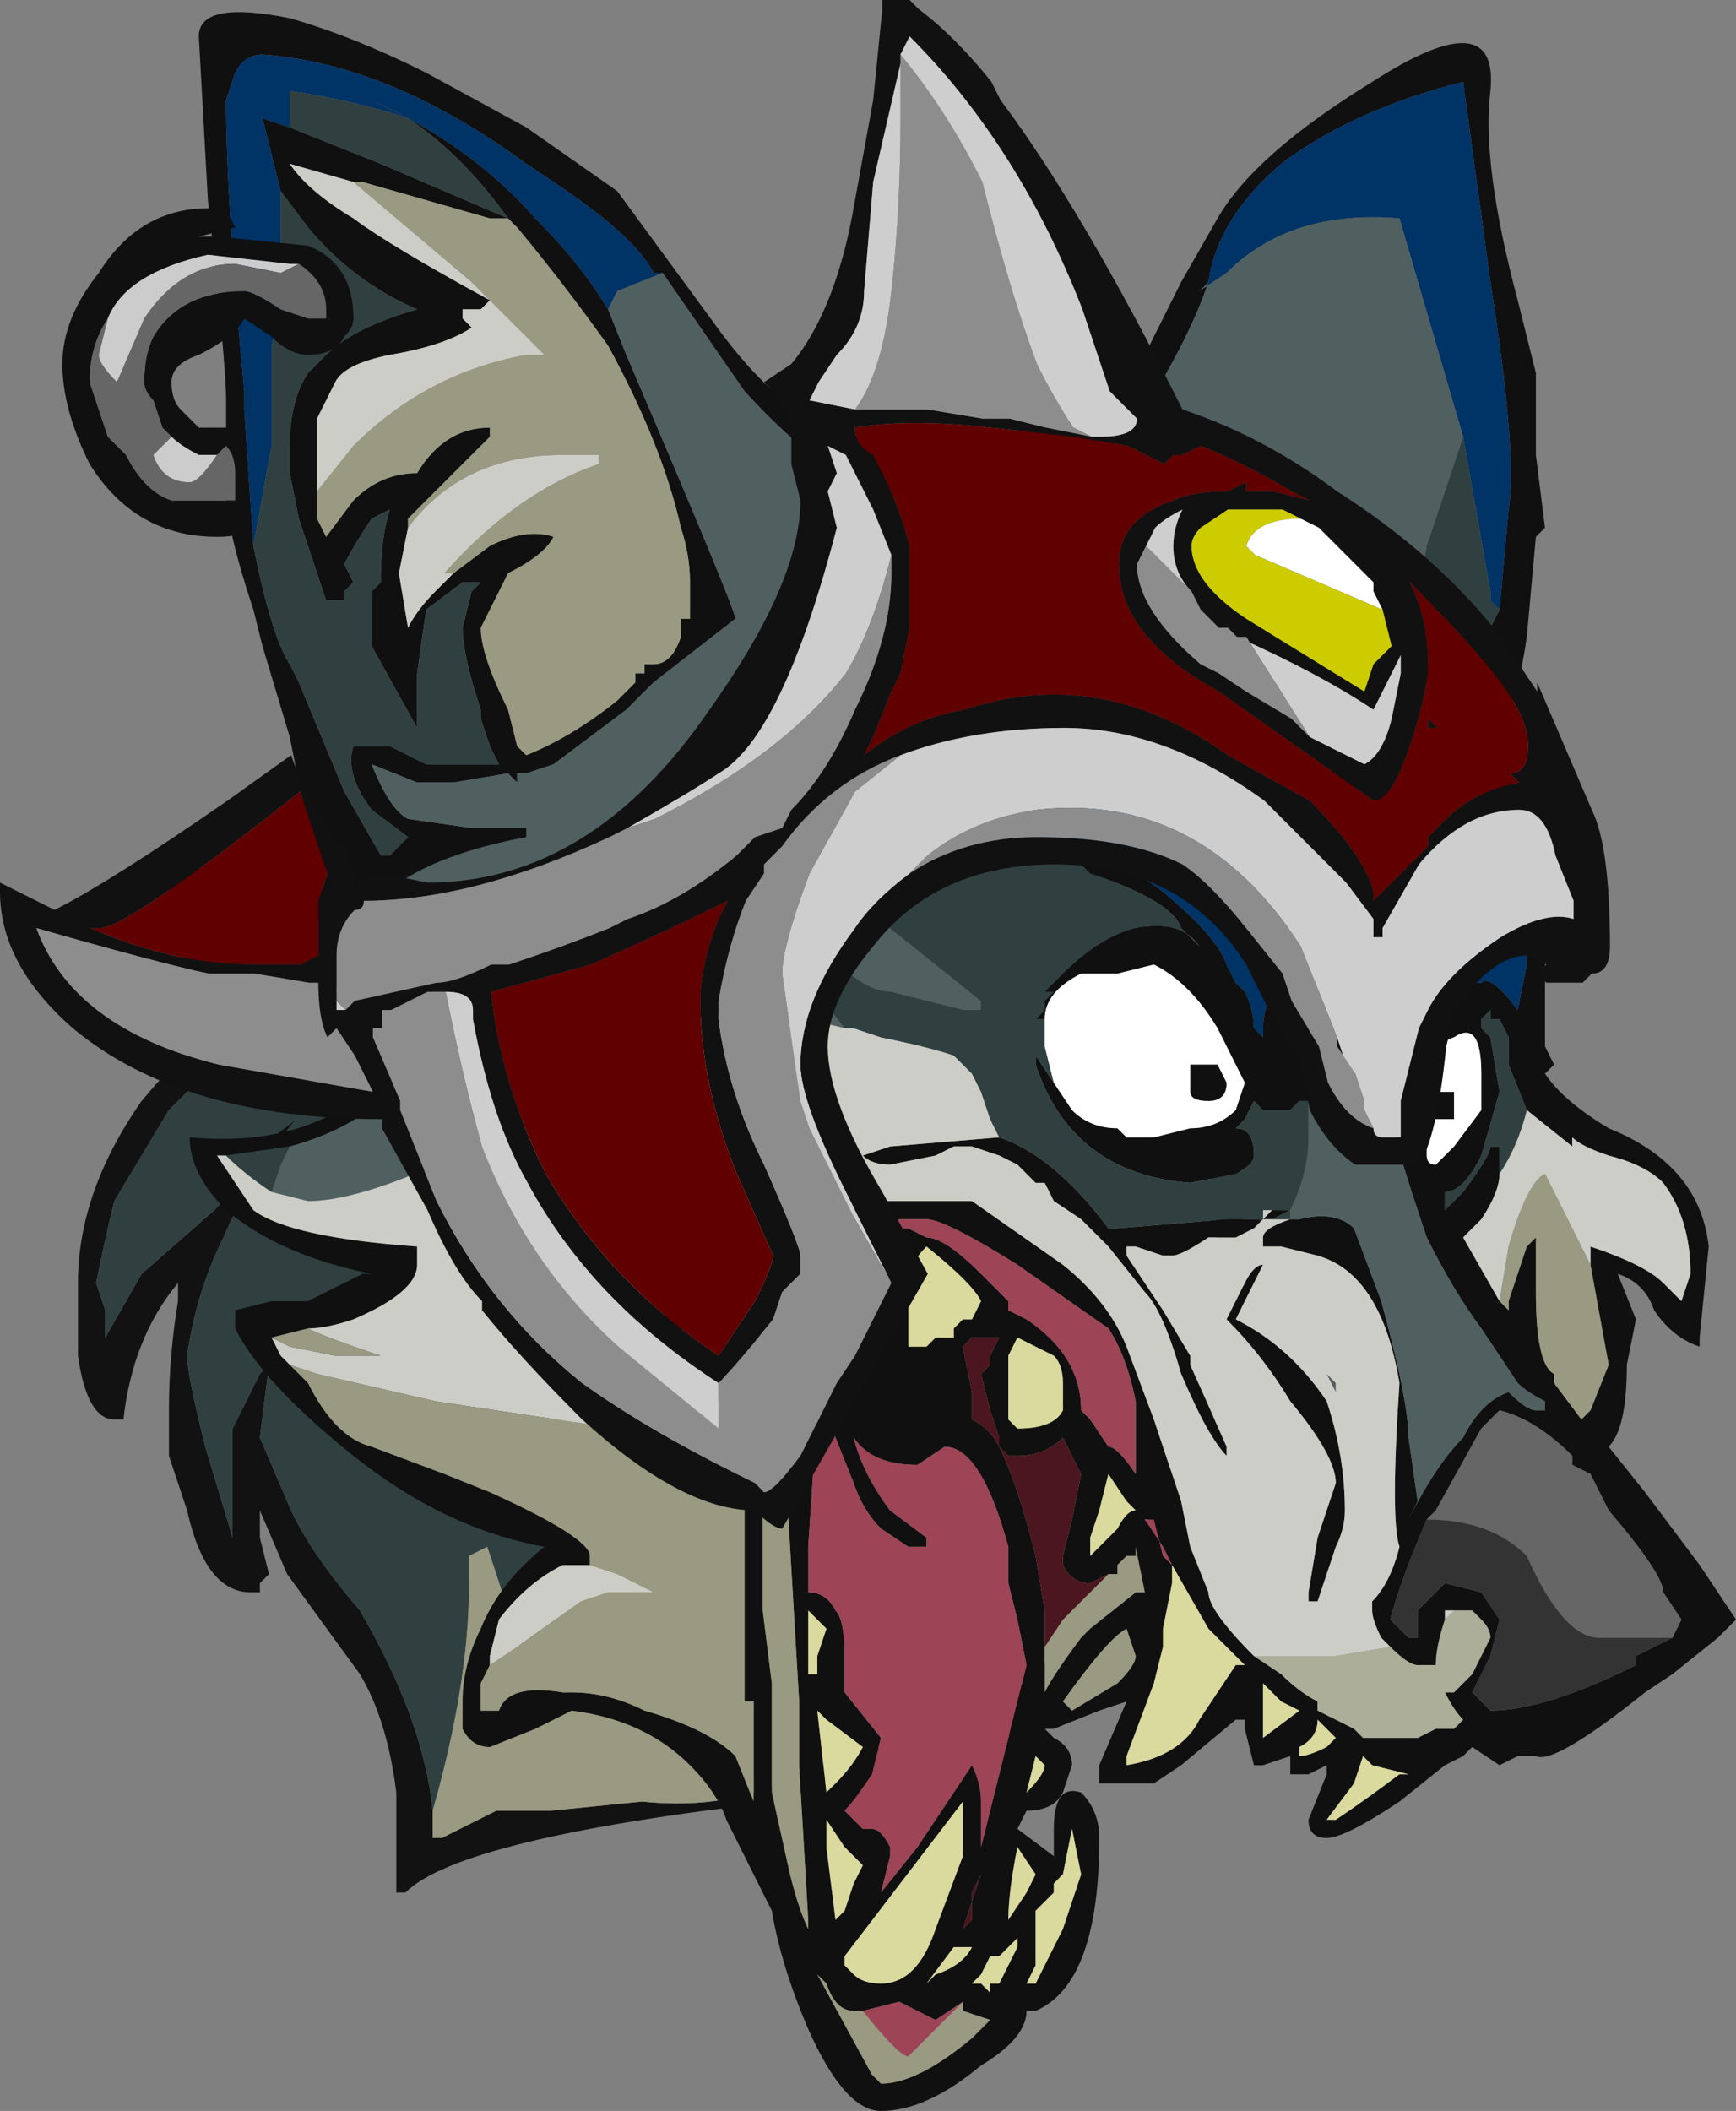 <?xml version="1.0" encoding="UTF-8" standalone="no"?>
<svg xmlns:ffdec="https://www.free-decompiler.com/flash" xmlns:xlink="http://www.w3.org/1999/xlink" ffdec:objectType="frame" height="81.2px" width="66.8px" xmlns="http://www.w3.org/2000/svg">
  <rect width="100%" height="100%" fill="#808080" stroke="none"/>
  <g transform="matrix(1.0, 0.0, 0.0, 1.0, 35.6, 32.7)">
    <use ffdec:characterId="1613" height="43.4" transform="matrix(1.0, 0.0, 0.0, 1.0, -32.6, -3.3)" width="44.8" xlink:href="#sprite0"/>
    <use ffdec:characterId="1648" height="80.5" transform="matrix(1.0, 0.0, 0.0, 1.0, -33.2, -32.0)" width="64.4" xlink:href="#sprite1"/>
    <use ffdec:characterId="1617" height="58.8" transform="matrix(1.0, 0.0, 0.0, 1.0, -35.6, -32.7)" width="61.95" xlink:href="#sprite2"/>
  </g>
  <defs>
    <g id="sprite0" transform="matrix(1.0, 0.0, 0.0, 1.0, 26.6, 47.6)">
      <use ffdec:characterId="1612" height="6.2" transform="matrix(7.0, 0.0, 0.0, 7.0, -26.6, -47.6)" width="6.4" xlink:href="#shape0"/>
    </g>
    <g id="shape0" transform="matrix(1.0, 0.0, 0.0, 1.0, 3.8, 6.8)">
      <path d="M-1.85 -1.05 L-1.85 -0.9 -1.8 -0.9 -1.5 -1.05 -1.2 -1.05 -0.7 -1.1 Q-0.2 -1.05 0.15 -1.25 L0.2 -1.3 Q0.85 -1.35 1.35 -2.0 L1.2 -1.75 1.1 -1.6 0.9 -1.5 0.75 -1.3 Q0.85 -1.35 1.0 -1.4 L1.2 -1.6 Q1.7 -1.95 2.0 -2.5 2.35 -3.1 2.45 -3.85 2.5 -4.4 2.3 -5.2 L2.2 -5.4 2.15 -5.45 1.85 -5.85 1.75 -6.0 Q1.2 -6.6 0.3 -6.6 -0.15 -6.6 -0.5 -6.5 L-0.85 -6.4 -1.15 -6.4 -1.4 -6.25 Q-1.95 -6.0 -2.4 -5.95 L-2.5 -5.95 -2.75 -5.9 -2.85 -5.9 -3.15 -6.05 Q-3.15 -5.75 -2.9 -5.7 L-2.7 -5.6 -2.6 -5.65 -2.55 -5.65 -2.4 -5.7 -2.45 -5.65 -2.35 -5.65 -2.6 -5.45 -2.85 -5.3 -3.05 -5.1 -3.05 -5.15 -3.3 -4.9 -3.6 -4.4 Q-3.65 -4.2 -3.7 -3.95 L-3.65 -3.8 -3.65 -3.65 -3.45 -4.0 -3.05 -4.35 Q-2.85 -4.55 -2.8 -4.7 L-2.6 -4.85 Q-2.85 -4.55 -3.0 -4.2 -3.15 -3.9 -3.2 -3.55 -3.2 -3.45 -3.1 -3.05 L-2.95 -2.55 -2.95 -3.15 -2.8 -3.45 -2.75 -3.5 -2.8 -3.1 -2.65 -2.75 Q-2.55 -2.5 -2.25 -2.15 -1.9 -1.55 -1.85 -1.05 M2.25 -5.65 L2.45 -5.4 Q2.65 -4.5 2.6 -3.85 2.5 -2.95 1.8 -2.05 1.15 -1.1 0.55 -1.1 0.45 -1.1 0.4 -1.1 L0.55 -1.3 0.05 -1.1 Q-1.7 -0.9 -2.0 -0.6 L-2.05 -0.6 -2.05 -1.15 Q-2.1 -1.55 -2.25 -1.8 L-2.65 -2.35 -2.8 -2.7 -2.8 -2.55 -2.75 -2.35 -2.8 -2.3 -2.8 -2.25 -2.85 -2.25 Q-3.1 -2.25 -3.2 -2.7 L-3.3 -3.0 -3.3 -3.25 Q-3.3 -3.55 -3.25 -3.85 L-3.25 -3.95 Q-3.5 -3.65 -3.55 -3.2 L-3.6 -3.2 Q-3.75 -3.2 -3.8 -3.55 L-3.8 -3.95 Q-3.8 -4.45 -3.45 -4.95 -3.2 -5.25 -2.95 -5.45 -3.1 -5.5 -3.2 -5.7 L-3.3 -5.95 -3.3 -6.35 Q-3.15 -6.2 -2.9 -6.15 L-2.6 -6.1 Q-2.3 -6.1 -1.75 -6.3 L-1.35 -6.55 Q-0.55 -6.8 0.65 -6.8 L0.85 -6.75 1.4 -6.55 Q1.85 -6.25 2.25 -5.65" fill="#121212" fill-rule="evenodd" stroke="none"/>
      <path d="M2.15 -5.45 L1.6 -5.45 Q0.45 -5.35 -0.45 -4.5 -1.2 -3.7 -1.2 -3.1 L-1.15 -2.75 Q-1.1 -2.55 -1.1 -2.45 -1.15 -2.05 -1.3 -1.65 L-1.3 -1.65 Q-1.35 -1.9 -1.55 -2.5 L-1.65 -2.45 -1.65 -2.3 Q-1.65 -1.75 -1.85 -1.05 -1.9 -1.55 -2.25 -2.15 -2.55 -2.5 -2.65 -2.75 L-2.8 -3.1 -2.75 -3.5 -2.8 -3.45 -2.95 -3.15 -2.95 -2.55 -3.1 -3.05 Q-3.2 -3.45 -3.2 -3.55 -3.15 -3.9 -3.0 -4.2 -2.85 -4.55 -2.6 -4.85 L-2.8 -4.7 Q-2.85 -4.55 -3.05 -4.35 L-3.45 -4.0 -3.65 -3.65 -3.65 -3.8 -3.7 -3.95 Q-3.65 -4.2 -3.6 -4.4 L-3.3 -4.9 -3.05 -5.15 -3.05 -5.1 -2.85 -5.3 -2.6 -5.45 -2.35 -5.65 -2.45 -5.65 -2.4 -5.7 -2.55 -5.65 -2.6 -5.65 -2.7 -5.6 -2.9 -5.7 Q-3.15 -5.75 -3.15 -6.05 L-2.85 -5.9 -2.75 -5.9 -2.5 -5.95 -2.4 -5.95 Q-1.95 -6.0 -1.4 -6.25 L-1.15 -6.4 -0.85 -6.4 -0.5 -6.5 Q-0.15 -6.6 0.3 -6.6 1.2 -6.6 1.75 -6.0 L1.85 -5.85 2.15 -5.45" fill="#304040" fill-rule="evenodd" stroke="none"/>
      <path d="M2.15 -5.45 L2.2 -5.4 2.3 -5.2 Q2.5 -4.4 2.45 -3.85 2.35 -3.1 2.0 -2.5 1.7 -1.95 1.2 -1.6 L1.0 -1.4 Q0.85 -1.35 0.75 -1.3 L0.9 -1.5 1.1 -1.6 1.2 -1.75 1.35 -2.0 Q0.85 -1.35 0.2 -1.3 L0.15 -1.25 Q-0.2 -1.05 -0.7 -1.1 L-1.2 -1.05 -1.5 -1.05 -1.8 -0.9 -1.85 -0.9 -1.85 -1.05 Q-1.65 -1.75 -1.65 -2.3 L-1.65 -2.45 -1.55 -2.5 Q-1.35 -1.9 -1.3 -1.65 L-1.3 -1.65 Q-1.15 -2.05 -1.1 -2.45 -1.1 -2.55 -1.15 -2.75 L-1.2 -3.1 Q-1.2 -3.7 -0.45 -4.5 0.45 -5.35 1.6 -5.45 L2.15 -5.45" fill="#999a81" fill-rule="evenodd" stroke="none"/>
    </g>
    <g id="sprite1" transform="matrix(1.0, 0.0, 0.0, 1.0, 36.05, 68.95)">
      <use ffdec:characterId="1647" height="11.5" transform="matrix(7.0, 0.0, 0.0, 7.0, -36.05, -68.95)" width="9.2" xlink:href="#shape1"/>
    </g>
    <g id="shape1" transform="matrix(1.0, 0.0, 0.0, 1.0, 5.15, 9.85)">
      <path d="M2.7 -9.45 Q2.65 -9.05 2.85 -8.3 L2.95 -7.9 2.95 -7.45 3.0 -7.05 2.95 -7.0 2.9 -6.45 Q2.85 -6.1 2.75 -5.95 L2.8 -5.65 Q2.9 -5.3 2.9 -5.15 L2.9 -5.05 2.95 -5.0 2.95 -4.9 3.0 -4.7 3.0 -4.2 3.05 -4.1 3.0 -4.05 Q3.1 -3.9 3.35 -3.75 3.85 -3.55 3.9 -3.1 L3.85 -2.6 3.85 -2.55 Q3.7 -2.6 3.6 -2.75 3.55 -2.9 3.4 -2.95 L3.5 -2.7 3.45 -2.45 Q3.45 -2.1 3.35 -2.0 L3.55 -1.75 3.85 -1.35 4.05 -1.05 3.95 -0.95 3.7 -0.75 3.55 -0.65 Q3.05 -0.25 2.95 -0.3 L2.85 -0.3 2.75 -0.25 2.6 -0.35 2.55 -0.3 2.45 -0.25 2.2 -0.05 Q1.9 0.15 1.8 0.15 1.7 0.15 1.7 0.05 L1.8 -0.2 1.8 -0.25 1.7 -0.2 1.6 -0.2 1.6 -0.3 1.45 -0.25 1.4 -0.25 1.35 -0.45 1.35 -0.5 1.3 -0.5 1.0 -0.25 0.85 -0.15 0.55 -0.15 0.55 -0.25 0.7 -0.6 0.55 -0.55 0.3 -0.45 0.25 -0.45 0.3 -0.4 Q0.4 -0.35 0.4 -0.25 L0.35 -0.1 Q0.3 0.0 0.15 0.0 L0.1 0.1 0.3 0.25 0.3 0.1 Q0.3 -0.15 0.45 -0.1 0.55 0.0 0.55 0.15 0.55 0.95 0.2 1.1 L0.15 1.1 Q0.15 1.25 -0.1 1.4 -0.4 1.65 -0.65 1.65 -0.85 1.65 -1.05 1.2 -1.2 0.85 -1.25 0.55 L-1.5 0.05 Q-1.55 -0.1 -1.7 -0.25 -1.95 -0.5 -2.35 -0.55 L-2.55 -0.45 -2.8 -0.35 Q-2.9 -0.35 -2.95 -0.45 L-2.95 -0.6 Q-2.95 -0.8 -2.85 -1.0 -2.75 -1.25 -2.5 -1.45 -3.05 -1.55 -3.55 -1.95 -4.05 -2.35 -4.2 -2.65 L-4.2 -2.75 -4.0 -2.8 -3.8 -2.8 Q-3.7 -2.85 -3.5 -2.95 L-3.45 -2.95 Q-3.95 -3.05 -4.25 -3.3 -4.45 -3.5 -4.45 -3.7 -3.9 -3.65 -3.55 -3.9 -3.35 -4.05 -3.3 -4.2 L-3.35 -4.35 -3.4 -4.45 -3.55 -4.3 -3.65 -4.25 -3.7 -4.25 -3.75 -4.35 -3.7 -4.8 -3.6 -5.05 Q-3.75 -5.15 -3.85 -5.65 L-3.9 -5.9 -4.05 -6.4 -4.1 -6.6 Q-4.25 -7.05 -4.25 -7.25 L-4.25 -7.75 Q-4.25 -7.95 -4.35 -8.85 L-4.4 -9.75 Q-4.4 -9.95 -3.9 -9.85 -3.55 -9.75 -3.15 -9.55 L-2.6 -9.25 -2.1 -8.9 -1.55 -8.15 Q-1.15 -7.6 -0.75 -7.55 L-0.45 -7.55 -0.3 -7.5 Q-0.3 -7.55 -0.2 -7.55 0.1 -7.55 0.45 -7.65 0.6 -7.7 0.8 -8.0 L1.0 -8.4 1.2 -8.75 Q1.4 -9.1 2.05 -9.5 2.75 -9.95 2.7 -9.45 M2.75 -6.6 L2.8 -7.15 Q2.85 -7.45 2.7 -8.4 L2.55 -9.5 Q1.95 -9.35 1.55 -9.05 1.2 -8.75 1.15 -8.4 1.05 -8.1 0.8 -7.7 0.5 -7.35 0.35 -7.25 L0.5 -7.2 0.9 -7.0 Q1.7 -6.5 1.55 -6.0 1.3 -6.45 1.2 -6.6 0.85 -7.1 0.45 -7.15 L0.3 -7.15 0.15 -7.1 Q-0.1 -7.1 -0.3 -7.2 L-0.3 -7.25 -0.55 -7.25 Q-0.9 -7.25 -1.4 -7.8 L-1.85 -8.45 -1.9 -8.45 Q-2.0 -8.65 -2.45 -8.95 L-2.6 -9.05 Q-3.35 -9.6 -4.05 -9.65 -4.15 -9.65 -4.2 -9.55 L-4.25 -9.4 Q-4.25 -8.85 -4.15 -7.8 L-4.15 -7.7 -4.1 -6.95 Q-4.0 -6.45 -3.9 -6.3 L-3.85 -6.2 -3.6 -5.6 -3.4 -5.25 -3.35 -5.25 -3.25 -5.35 -3.45 -5.5 Q-3.6 -5.7 -3.55 -5.85 L-3.35 -5.85 -3.15 -5.75 -2.75 -5.75 -2.8 -5.85 -2.85 -6.0 -2.85 -6.05 Q-2.95 -6.35 -2.95 -6.5 L-2.9 -6.7 -2.85 -6.75 -2.95 -6.75 -3.15 -6.6 -3.2 -6.25 -3.2 -5.95 -3.45 -6.4 -3.45 -6.7 -3.4 -6.75 Q-3.4 -7.0 -3.35 -7.15 L-3.45 -7.1 Q-3.55 -6.95 -3.6 -6.85 L-3.55 -6.75 -3.6 -6.7 -3.6 -6.65 -3.7 -6.65 -3.85 -7.1 -3.9 -7.35 -3.9 -7.5 Q-3.9 -7.75 -3.8 -7.9 L-3.7 -8.0 Q-3.55 -8.15 -3.2 -8.25 -3.55 -8.4 -3.8 -8.7 L-3.95 -8.9 Q-4.0 -9.1 -4.05 -9.3 L-3.9 -9.25 -3.4 -9.05 -2.7 -8.75 Q-2.95 -9.1 -3.25 -9.3 L-3.45 -9.4 Q-2.9 -9.15 -2.55 -8.75 -2.3 -8.5 -2.15 -8.25 L-2.05 -8.0 Q-1.45 -6.6 -1.45 -6.55 L-1.9 -6.2 -2.05 -6.05 -2.45 -5.75 -2.6 -5.7 -2.65 -5.7 -2.65 -5.65 -2.7 -5.7 -3.0 -5.65 -3.2 -5.65 -3.45 -5.75 Q-3.35 -5.5 -3.25 -5.45 L-2.9 -5.4 -2.6 -5.4 -2.6 -5.35 Q-3.4 -5.2 -3.55 -4.8 L-3.55 -4.7 -3.6 -4.7 -3.6 -4.6 -3.65 -4.5 -3.6 -4.45 Q-3.55 -4.55 -3.3 -4.65 L-3.15 -4.75 -3.1 -4.7 -3.1 -4.65 Q-3.1 -4.4 -3.2 -4.2 -3.35 -3.8 -3.9 -3.65 L-4.25 -3.6 -4.3 -3.6 -4.1 -3.3 Q-3.9 -3.15 -3.2 -3.1 L-3.2 -3.0 Q-3.2 -2.85 -3.55 -2.7 -3.7 -2.65 -3.8 -2.65 L-4.0 -2.6 -3.95 -2.5 -3.9 -2.45 -3.8 -2.35 Q-3.65 -2.05 -3.45 -2.0 L-3.05 -1.85 -2.8 -1.75 Q-2.25 -1.5 -2.25 -1.4 L-2.25 -1.35 -2.3 -1.35 -2.4 -1.35 Q-2.6 -1.25 -2.75 -1.05 L-2.8 -0.85 -2.8 -0.8 -2.85 -0.7 -2.85 -0.55 -2.75 -0.55 Q-2.7 -0.7 -2.4 -0.65 L-2.35 -0.65 Q-2.15 -0.65 -1.95 -0.55 -1.6 -0.45 -1.45 -0.3 L-1.35 -0.05 -1.35 -0.6 -1.4 -0.6 -1.4 -1.65 Q-1.45 -2.25 -1.8 -2.65 L-1.85 -2.75 -1.75 -2.65 Q-1.4 -2.35 -1.3 -1.8 L-1.3 -1.1 -1.25 -0.7 -1.25 -0.1 -1.15 0.35 Q-1.1 0.55 -1.05 0.65 L-1.05 0.6 -1.1 -0.25 -1.1 -0.6 -1.2 -2.3 -1.15 -2.35 -1.15 -2.45 -1.1 -2.55 -1.0 -2.8 -1.0 -2.85 Q-0.95 -2.9 -0.9 -3.15 L-0.8 -3.25 -0.8 -3.3 -0.75 -3.35 -0.15 -3.35 0.35 -3.0 Q0.6 -2.8 0.7 -2.55 L0.85 -2.15 1.0 -1.7 1.05 -1.45 1.15 -1.2 Q1.15 -1.1 1.4 -0.85 L1.55 -0.75 Q1.65 -0.65 1.75 -0.6 L1.75 -0.55 1.95 -0.45 2.0 -0.4 2.3 -0.4 2.4 -0.45 2.5 -0.45 2.55 -0.5 Q2.5 -0.55 2.45 -0.65 L2.5 -0.65 2.6 -0.75 2.7 -0.95 Q2.7 -1.0 2.65 -1.05 L2.6 -1.1 2.5 -1.1 2.45 -1.1 2.45 -1.05 Q2.4 -0.9 2.4 -0.8 L2.3 -0.8 Q2.25 -0.8 2.15 -0.9 L2.1 -0.95 Q2.05 -1.05 2.05 -1.1 L2.05 -1.15 Q2.15 -1.25 2.2 -1.45 2.15 -1.6 2.2 -2.35 2.1 -2.95 1.75 -3.05 L1.55 -3.1 1.45 -3.1 1.45 -3.15 Q1.45 -3.2 1.6 -3.25 L1.65 -3.25 Q1.85 -3.3 1.95 -3.2 L2.1 -2.8 Q2.25 -2.25 2.25 -2.05 L2.3 -1.7 2.25 -1.6 Q2.4 -1.9 2.55 -2.05 2.65 -2.25 2.8 -2.3 2.9 -2.2 2.95 -2.2 3.05 -2.2 3.0 -2.2 L3.0 -2.25 Q2.9 -2.3 2.85 -2.35 L2.65 -2.65 Q2.5 -2.85 2.35 -3.15 L2.3 -3.3 Q2.2 -3.6 2.15 -3.8 L2.15 -4.25 2.2 -4.25 2.2 -4.3 2.15 -4.35 2.25 -4.75 Q2.3 -5.05 2.2 -5.3 2.1 -5.65 1.8 -5.65 L1.8 -5.7 Q2.15 -5.85 2.25 -5.3 L2.3 -5.0 Q2.35 -5.15 2.45 -5.2 L2.55 -5.2 2.7 -5.15 2.7 -5.45 2.65 -5.6 2.6 -5.85 Q2.5 -5.9 2.5 -6.0 L2.4 -6.1 2.4 -6.15 2.2 -6.35 1.9 -6.65 Q2.1 -6.55 2.25 -6.4 L2.55 -6.1 2.65 -6.4 2.75 -6.6 M0.6 -7.8 L0.6 -7.8 M3.25 -3.0 L3.25 -3.1 Q3.55 -3.0 3.65 -2.9 L3.75 -2.8 3.8 -2.95 Q3.8 -3.25 3.65 -3.45 3.55 -3.55 3.35 -3.6 3.2 -3.65 3.15 -3.7 L3.15 -3.65 2.9 -3.85 2.8 -4.1 2.8 -4.25 2.75 -4.35 2.7 -4.35 2.7 -4.4 2.65 -4.35 2.65 -4.3 2.7 -4.25 2.75 -3.95 2.65 -3.6 Q2.55 -3.4 2.45 -3.4 L2.45 -3.3 2.55 -3.4 Q2.7 -3.6 2.7 -3.65 L2.75 -3.65 2.75 -3.5 Q2.75 -3.4 2.65 -3.25 L2.55 -3.15 2.75 -2.8 2.8 -2.75 2.8 -2.8 2.9 -3.1 2.95 -3.15 2.95 -2.85 Q2.95 -2.45 3.05 -2.4 L3.05 -2.35 3.2 -2.15 3.25 -2.2 3.35 -2.45 3.25 -3.0 M1.75 -6.7 Q1.45 -6.85 1.2 -7.0 1.4 -7.05 1.75 -6.85 2.05 -6.7 2.15 -6.5 L1.75 -6.7 M0.3 -5.45 L0.2 -5.35 Q0.5 -5.35 0.9 -5.05 1.2 -4.8 1.25 -4.65 L1.3 -4.55 1.35 -4.5 Q1.4 -4.4 1.4 -4.3 L1.45 -4.25 1.45 -4.3 Q1.45 -4.4 1.5 -4.5 L1.5 -4.9 Q1.5 -5.2 1.25 -5.45 1.1 -5.65 0.95 -5.6 L0.7 -5.65 Q0.65 -5.65 0.5 -5.55 L0.4 -5.5 0.35 -5.45 0.3 -5.45 M-0.05 -5.25 L0.05 -5.4 Q0.15 -5.5 0.35 -5.6 0.75 -5.75 0.95 -5.7 1.25 -5.6 1.35 -5.4 L1.55 -5.05 1.55 -5.0 1.5 -5.0 1.55 -4.95 Q1.65 -4.75 1.65 -4.4 L1.7 -4.3 1.7 -4.25 1.75 -4.25 1.7 -4.35 1.75 -4.35 1.75 -4.4 Q1.75 -4.6 1.8 -4.65 L1.85 -4.2 1.85 -4.15 1.8 -4.05 1.9 -4.15 1.95 -4.45 1.9 -4.8 1.8 -5.1 Q1.8 -5.15 1.9 -5.15 L2.05 -4.65 2.05 -4.25 1.95 -4.0 Q1.85 -3.85 1.75 -3.85 L1.8 -3.95 Q1.75 -3.9 1.7 -3.9 L1.65 -3.9 1.6 -3.85 1.45 -3.85 1.4 -3.9 1.35 -3.8 1.3 -3.75 Q1.4 -3.75 1.4 -3.6 1.4 -3.55 1.3 -3.5 L1.05 -3.45 Q0.4 -3.5 0.2 -4.1 L0.2 -4.15 0.3 -4.0 0.4 -3.85 Q0.5 -3.75 0.65 -3.75 L0.7 -3.7 0.85 -3.7 1.05 -3.75 Q1.2 -3.75 1.3 -3.85 L1.35 -4.0 1.2 -4.3 Q1.05 -4.55 0.85 -4.65 L0.65 -4.6 0.45 -4.6 Q0.25 -4.5 0.25 -4.35 L0.2 -4.35 0.25 -4.4 0.25 -4.45 0.3 -4.5 0.25 -4.5 0.35 -4.6 0.35 -4.6 Q0.55 -4.8 0.75 -4.85 1.0 -4.9 1.1 -4.75 L1.0 -4.85 Q0.95 -5.0 0.5 -5.15 L0.45 -5.2 0.4 -5.2 0.15 -5.25 0.05 -5.2 0.0 -5.2 -0.05 -5.25 M1.15 -3.15 Q1.0 -3.05 0.95 -3.05 L0.9 -3.05 0.75 -3.1 0.7 -3.1 0.7 -3.05 0.9 -2.75 1.05 -2.5 1.05 -2.45 1.25 -2.0 1.25 -1.95 Q1.15 -2.05 1.0 -2.4 0.9 -2.75 0.8 -2.85 L0.6 -3.1 0.45 -3.25 0.3 -3.35 0.25 -3.45 0.2 -3.45 0.1 -3.55 0.0 -3.6 -0.15 -3.65 -0.25 -3.65 -0.35 -3.6 -0.6 -3.55 Q-0.7 -3.55 -0.75 -3.6 L-0.6 -3.65 0.0 -3.7 Q0.3 -3.6 0.6 -3.2 L0.65 -3.2 1.25 -3.25 1.45 -3.25 1.4 -3.2 1.3 -3.15 1.15 -3.15 M1.5 -3.25 L1.45 -3.25 1.5 -3.3 1.6 -3.3 1.5 -3.25 M1.25 -4.0 Q1.25 -3.9 1.15 -3.9 1.05 -3.9 1.05 -3.95 L1.05 -4.1 1.2 -4.1 1.25 -4.0 M2.6 -5.1 L2.45 -5.0 2.35 -4.85 2.3 -4.55 2.25 -4.3 2.3 -4.3 2.3 -4.35 2.5 -4.55 2.65 -4.55 Q2.7 -4.6 2.85 -4.4 L2.9 -4.65 Q2.9 -4.8 2.8 -4.9 L2.6 -5.1 M2.5 -4.25 Q2.35 -4.2 2.35 -4.05 L2.3 -3.95 2.3 -3.65 2.35 -3.65 2.35 -3.6 Q2.35 -3.55 2.4 -3.55 L2.5 -3.65 2.65 -3.85 2.65 -4.05 Q2.65 -4.35 2.5 -4.25 M2.5 -3.9 L2.5 -3.8 2.35 -3.8 Q2.3 -3.8 2.3 -3.85 L2.3 -3.95 2.5 -3.95 2.5 -3.9 M2.25 -3.8 L2.25 -3.8 M1.6 -2.25 Q1.45 -2.5 1.25 -2.7 L1.35 -2.9 Q1.4 -3.0 1.45 -3.0 L1.3 -2.7 Q1.6 -2.55 1.8 -2.25 1.9 -1.95 1.9 -1.65 1.9 -1.55 1.85 -1.45 L1.75 -1.15 1.7 -1.15 1.7 -1.2 1.75 -1.5 1.85 -1.8 Q1.85 -1.95 1.6 -2.25 M3.7 -0.95 L3.75 -1.05 3.65 -1.2 Q3.65 -1.3 3.35 -1.65 L3.25 -1.85 3.15 -1.9 3.15 -1.95 Q2.95 -2.15 2.75 -2.2 L2.65 -2.1 2.4 -1.65 2.35 -1.6 Q2.2 -1.25 2.15 -1.05 L2.25 -0.95 2.3 -0.95 2.3 -1.1 Q2.35 -1.15 2.45 -1.25 L2.65 -1.2 2.75 -1.05 2.7 -0.85 2.6 -0.65 2.7 -0.55 Q3.0 -0.55 3.5 -0.8 L3.5 -0.85 3.7 -0.95 M0.05 -2.75 L0.15 -2.7 Q0.45 -2.5 0.45 -2.2 L0.5 -2.15 0.6 -2.0 Q0.65 -2.0 0.75 -1.85 L0.75 -2.25 Q0.7 -2.5 0.6 -2.65 L0.1 -3.0 Q-0.3 -3.25 -0.4 -3.25 L-0.55 -3.25 -0.6 -3.2 -0.5 -3.2 -0.4 -3.15 Q-0.3 -3.15 -0.1 -2.95 L0.05 -2.8 0.05 -2.75 M0.05 -2.5 L0.05 -2.15 0.1 -2.1 Q0.3 -2.1 0.35 -2.2 L0.35 -2.35 Q0.35 -2.45 0.3 -2.5 L0.1 -2.6 0.05 -2.5 M0.6 -1.3 L0.5 -1.25 Q0.4 -1.25 0.35 -1.35 L0.35 -1.4 0.4 -1.6 0.45 -1.85 0.35 -2.05 Q0.25 -1.95 0.1 -1.95 L0.05 -1.95 0.0 -2.0 0.0 -2.05 -0.05 -2.2 -0.1 -2.4 -0.05 -2.45 -0.05 -2.5 0.0 -2.6 -0.15 -2.6 -0.2 -2.55 -0.15 -2.3 -0.15 -2.15 Q-0.05 -2.1 0.0 -2.0 0.1 -1.8 0.2 -1.4 L0.25 -1.1 0.25 -0.9 0.25 -0.65 Q0.3 -0.75 0.45 -0.95 L0.5 -1.0 0.75 -1.2 0.8 -1.2 0.75 -1.45 0.75 -1.4 0.7 -1.4 0.65 -1.35 0.65 -1.3 0.6 -1.3 M0.6 -1.85 L0.55 -1.65 0.5 -1.5 0.5 -1.4 0.65 -1.55 Q0.7 -1.65 0.75 -1.65 L0.7 -1.7 0.6 -1.85 M0.95 -1.35 L0.9 -1.4 0.85 -1.6 0.8 -1.6 0.9 -1.45 0.95 -1.35 0.95 -1.25 0.9 -1.0 0.9 -0.9 0.85 -0.7 0.7 -0.3 0.7 -0.25 Q1.0 -0.3 1.1 -0.5 L1.3 -0.8 1.35 -0.8 1.15 -1.0 0.95 -1.35 M0.05 -1.25 L0.05 -1.45 Q-0.1 -2.0 -0.3 -2.0 L-0.45 -1.9 Q-0.7 -1.9 -0.8 -2.05 -0.75 -1.85 -0.6 -1.65 L-0.4 -1.5 -0.4 -1.45 -0.5 -1.45 -0.65 -1.55 Q-0.75 -1.65 -0.8 -1.8 L-0.9 -2.05 -0.95 -2.35 -0.95 -2.6 -1.0 -2.45 -1.0 -2.2 -1.05 -1.45 -1.05 -1.2 Q-0.95 -1.2 -0.9 -1.1 -0.85 -1.05 -0.85 -0.85 L-0.85 -0.65 -0.65 -0.4 -0.7 -0.2 Q-0.8 -0.05 -0.85 0.0 L-0.75 0.1 -0.7 0.1 Q-0.65 0.1 -0.6 0.2 L-0.6 0.25 -0.65 0.45 -0.45 0.2 -0.15 -0.25 Q-0.1 -0.15 -0.1 -0.05 L-0.1 0.2 0.15 -0.8 0.1 -1.05 0.05 -1.25 M0.35 -0.6 L0.4 -0.55 0.65 -0.7 Q0.75 -0.8 0.75 -0.85 L0.7 -1.0 Q0.6 -0.95 0.35 -0.6 M0.15 -0.1 Q0.25 -0.2 0.25 -0.25 L0.2 -0.3 0.15 -0.1 M1.55 -0.6 L1.45 -0.7 1.45 -0.4 1.65 -0.55 1.55 -0.6 M1.65 -0.3 Q1.7 -0.3 1.8 -0.35 L1.85 -0.4 1.75 -0.5 Q1.75 -0.4 1.65 -0.35 L1.65 -0.3 M2.0 -0.3 L1.95 -0.15 1.8 0.05 1.85 0.05 Q2.0 -0.05 2.2 -0.2 L2.25 -0.2 2.05 -0.25 2.0 -0.3 M0.4 0.1 L0.35 0.35 0.3 0.4 0.3 0.45 0.2 0.55 0.2 0.85 0.15 0.95 0.2 0.95 0.35 0.65 0.45 0.35 0.4 0.1 M0.2 0.35 L0.1 0.2 Q0.05 0.45 0.05 0.6 L0.15 0.45 0.2 0.35 M0.1 0.7 L0.0 0.8 -0.05 0.8 -0.1 0.9 -0.15 0.95 -0.1 0.95 -0.05 1.0 -0.05 0.95 0.0 0.95 0.1 0.75 0.1 0.7 M-3.5 -8.95 L-3.55 -8.95 -3.9 -9.05 Q-3.8 -8.9 -3.55 -8.75 -3.35 -8.6 -2.8 -8.3 L-2.85 -8.25 -2.95 -8.25 -2.95 -8.2 -2.9 -8.15 Q-3.05 -8.05 -3.35 -8.0 -3.6 -7.95 -3.65 -7.85 L-3.75 -7.65 -3.75 -7.25 -3.75 -7.1 -3.7 -7.0 -3.55 -7.2 Q-3.4 -7.35 -3.2 -7.35 -3.05 -7.6 -2.8 -7.6 L-2.8 -7.55 -3.25 -7.1 -3.25 -7.05 -3.3 -6.8 -3.25 -6.5 Q-3.2 -6.6 -3.1 -6.7 L-3.0 -6.8 -2.8 -6.95 Q-2.6 -7.05 -2.45 -7.0 -2.5 -6.9 -2.7 -6.8 L-2.85 -6.5 Q-2.85 -6.35 -2.7 -6.05 L-2.65 -5.85 -2.6 -5.8 Q-2.35 -5.9 -2.1 -6.1 L-2.0 -6.2 -2.0 -6.25 -1.95 -6.25 -1.95 -6.3 -1.9 -6.3 Q-1.8 -6.3 -1.75 -6.45 L-1.75 -6.55 -1.7 -6.55 -1.7 -6.75 Q-1.7 -6.9 -1.75 -7.05 -1.85 -7.5 -2.15 -8.05 -2.4 -8.4 -2.65 -8.7 L-2.7 -8.75 -2.8 -8.75 -3.5 -8.95 M-0.4 -4.85 L-0.4 -4.85 M-0.5 -2.9 L-0.5 -2.55 -0.4 -2.55 -0.35 -2.6 -0.25 -2.6 -0.25 -2.65 -0.2 -2.7 -0.15 -2.7 -0.1 -2.8 Q-0.15 -2.9 -0.4 -3.1 -0.5 -3.0 -0.5 -2.9 M-1.0 -1.05 L-1.05 -1.1 -1.05 -0.75 -1.0 -0.75 -1.0 -0.85 -0.95 -1.0 -1.0 -1.05 M-1.0 -0.55 L-0.95 -0.1 -0.9 -0.15 Q-0.8 -0.25 -0.75 -0.35 L-0.95 -0.5 -1.0 -0.55 M-0.2 -0.05 L-0.85 0.8 -0.85 0.85 -0.8 0.9 Q-0.75 0.95 -0.65 0.95 -0.45 0.95 -0.35 0.65 L-0.2 0.25 -0.2 -0.05 M-0.25 0.75 L-0.4 0.95 -0.35 0.9 Q-0.2 0.85 -0.15 0.75 L-0.25 0.75 M-0.15 0.6 L-0.15 0.45 -0.1 0.35 -0.2 0.65 -0.15 0.6 M-0.95 0.2 L-0.9 0.6 -0.85 0.55 -0.8 0.4 -0.75 0.3 -0.85 0.2 -0.95 0.05 -0.95 0.2 M-0.2 1.05 L-0.35 1.15 -0.55 1.05 -0.75 1.1 -0.8 1.1 Q-0.9 1.1 -0.95 0.95 L-1.0 0.9 -0.7 1.45 -0.65 1.5 Q-0.45 1.5 -0.15 1.25 L-0.05 1.15 -0.2 1.1 -0.2 1.05" fill="#101010" fill-rule="evenodd" stroke="none"/>
      <path d="M1.15 -8.4 Q1.2 -8.75 1.55 -9.05 1.95 -9.35 2.55 -9.5 L2.7 -8.4 Q2.85 -7.45 2.8 -7.15 L2.75 -6.6 2.7 -6.65 2.7 -6.7 2.55 -7.55 2.2 -8.75 Q1.6 -8.8 1.25 -8.45 L1.1 -8.35 1.15 -8.4 M-2.15 -8.25 Q-2.3 -8.5 -2.55 -8.75 -2.9 -9.15 -3.45 -9.4 L-3.25 -9.3 Q-3.55 -9.4 -3.9 -9.45 L-3.9 -9.25 -4.05 -9.3 Q-4.0 -9.1 -3.95 -8.9 L-3.95 -8.25 -4.0 -8.05 -4.0 -7.5 -4.1 -6.95 -4.15 -7.7 -4.15 -7.8 Q-4.25 -8.85 -4.25 -9.4 L-4.2 -9.55 Q-4.15 -9.65 -4.05 -9.65 -3.35 -9.6 -2.6 -9.05 L-2.45 -8.95 Q-2.0 -8.65 -1.9 -8.45 L-1.85 -8.45 -2.1 -8.35 -2.15 -8.25 M0.3 -5.45 L0.35 -5.45 0.4 -5.5 0.5 -5.55 Q0.65 -5.65 0.7 -5.65 L0.95 -5.6 Q1.1 -5.65 1.25 -5.45 1.5 -5.2 1.5 -4.9 L1.5 -4.5 Q1.45 -4.4 1.45 -4.3 L1.45 -4.25 1.4 -4.3 Q1.4 -4.4 1.35 -4.5 L1.3 -4.55 1.25 -4.65 Q1.2 -4.8 0.9 -5.05 0.5 -5.35 0.2 -5.35 L0.3 -5.45 M2.6 -5.1 L2.8 -4.9 Q2.9 -4.8 2.9 -4.65 L2.85 -4.4 Q2.7 -4.6 2.65 -4.55 L2.5 -4.55 2.3 -4.35 2.3 -4.3 2.25 -4.3 2.3 -4.55 2.35 -4.85 2.45 -5.0 2.6 -5.1 M-0.2 -4.8 L-0.2 -4.8" fill="#003366" fill-rule="evenodd" stroke="none"/>
      <path d="M1.15 -8.4 L1.1 -8.35 1.25 -8.45 Q1.6 -8.8 2.2 -8.75 L2.55 -7.55 2.35 -6.95 2.25 -6.4 Q2.1 -6.55 1.9 -6.65 L2.2 -6.35 2.35 -6.2 2.4 -6.1 2.5 -6.0 Q2.5 -5.9 2.6 -5.85 L2.65 -5.6 2.7 -5.45 2.7 -5.15 2.55 -5.2 2.45 -5.2 Q2.35 -5.15 2.3 -5.0 L2.25 -5.3 Q2.15 -5.85 1.8 -5.7 L1.8 -5.65 Q2.1 -5.65 2.2 -5.3 2.3 -5.05 2.25 -4.75 L2.15 -4.35 2.2 -4.3 2.2 -4.25 2.15 -4.25 2.15 -3.8 Q2.2 -3.6 2.3 -3.3 L2.35 -3.15 Q2.5 -2.85 2.65 -2.65 L2.85 -2.35 Q2.9 -2.3 3.0 -2.25 L3.0 -2.2 Q3.05 -2.2 2.95 -2.2 2.9 -2.2 2.8 -2.3 2.65 -2.25 2.55 -2.05 2.4 -1.9 2.25 -1.6 L2.3 -1.7 2.25 -2.05 Q2.25 -2.25 2.1 -2.8 L1.95 -3.2 Q1.85 -3.3 1.65 -3.25 L1.6 -3.25 1.6 -3.3 Q1.7 -3.5 1.7 -3.7 L1.7 -3.9 Q1.75 -3.9 1.8 -3.95 L1.75 -3.85 Q1.85 -3.85 1.95 -4.0 L2.05 -4.25 2.05 -4.65 1.9 -5.15 Q1.8 -5.15 1.8 -5.1 L1.9 -4.8 1.95 -4.45 1.9 -4.15 1.8 -4.05 1.85 -4.15 1.85 -4.2 1.8 -4.65 Q1.75 -4.6 1.75 -4.4 L1.75 -4.35 1.7 -4.35 1.75 -4.25 1.7 -4.25 1.7 -4.3 1.65 -4.4 Q1.65 -4.75 1.55 -4.95 L1.5 -5.0 1.55 -5.0 1.55 -5.05 1.35 -5.4 Q1.25 -5.6 0.95 -5.7 0.75 -5.75 0.35 -5.6 0.15 -5.5 0.05 -5.4 L-0.05 -5.25 Q-0.15 -5.2 -0.2 -5.2 -0.45 -5.2 -0.9 -5.6 L-1.15 -5.75 -1.25 -5.8 -1.1 -5.55 Q-0.9 -5.2 -0.75 -5.05 L-0.6 -4.85 -0.1 -4.45 -0.1 -4.4 -0.2 -4.4 -0.6 -4.5 Q-0.8 -4.5 -1.1 -4.9 L-1.0 -4.5 -0.85 -4.3 Q-1.6 -4.5 -2.55 -4.15 L-2.45 -4.1 -2.0 -4.1 -2.5 -3.85 Q-3.4 -3.35 -3.8 -3.35 L-4.0 -3.4 -3.95 -3.55 -3.9 -3.65 Q-3.35 -3.8 -3.2 -4.2 -3.1 -4.4 -3.1 -4.65 L-3.1 -4.7 -2.85 -4.9 Q-3.2 -4.95 -3.55 -4.8 -3.4 -5.2 -2.6 -5.35 L-2.6 -5.4 -2.9 -5.4 -3.25 -5.45 Q-3.35 -5.5 -3.45 -5.75 L-3.2 -5.65 -3.0 -5.65 -2.7 -5.7 -2.65 -5.65 -2.65 -5.7 -2.6 -5.7 -2.45 -5.75 -2.05 -6.05 -1.9 -6.2 -1.45 -6.55 Q-1.45 -6.6 -2.05 -8.0 L-2.15 -8.25 -2.1 -8.35 -1.85 -8.45 -1.4 -7.8 Q-0.9 -7.25 -0.55 -7.25 L-0.3 -7.25 -0.3 -7.2 Q-0.1 -7.1 0.15 -7.1 L0.3 -7.15 0.45 -7.15 Q0.85 -7.1 1.2 -6.6 1.3 -6.45 1.55 -6.0 1.7 -6.5 0.9 -7.0 L0.5 -7.2 0.35 -7.25 Q0.5 -7.35 0.8 -7.7 1.05 -8.1 1.15 -8.4 M1.75 -6.7 L2.15 -6.5 Q2.05 -6.7 1.75 -6.85 1.4 -7.05 1.2 -7.0 1.45 -6.85 1.75 -6.7 M1.15 -3.15 L1.3 -3.15 1.4 -3.2 1.3 -3.15 1.15 -3.15 M1.8 -2.4 L1.85 -2.35 1.85 -2.3 1.8 -2.4 M-0.8 -5.25 L-0.8 -5.25" fill="#506060" fill-rule="evenodd" stroke="none"/>
      <path d="M1.6 -3.25 Q1.45 -3.2 1.45 -3.15 L1.45 -3.1 1.55 -3.1 1.75 -3.05 Q2.1 -2.95 2.2 -2.35 2.15 -1.6 2.2 -1.45 2.15 -1.25 2.05 -1.15 L2.05 -1.1 Q2.05 -1.05 2.1 -0.95 L2.15 -0.9 1.85 -0.85 1.4 -0.85 Q1.15 -1.1 1.15 -1.2 L1.05 -1.45 1.0 -1.7 0.85 -2.15 0.7 -2.55 Q0.6 -2.8 0.35 -3.0 L-0.15 -3.35 -0.75 -3.35 -0.8 -3.3 -0.8 -3.25 -0.9 -3.15 Q-0.95 -2.9 -1.0 -2.85 L-1.0 -2.8 -1.1 -2.55 -1.15 -2.45 -1.15 -2.35 -1.25 -2.55 Q-1.4 -2.7 -1.55 -2.75 L-1.75 -2.8 -1.9 -2.8 -2.05 -2.7 Q-2.0 -2.7 -1.9 -2.65 -1.7 -2.45 -1.6 -2.05 L-1.5 -1.75 Q-1.7 -2.0 -2.1 -2.1 L-3.1 -2.25 -3.75 -2.4 -3.9 -2.45 -3.95 -2.5 -4.0 -2.6 -3.9 -2.55 -3.65 -2.5 -3.4 -2.5 Q-3.7 -2.6 -3.8 -2.65 -3.7 -2.65 -3.55 -2.7 -3.2 -2.85 -3.2 -3.0 L-3.2 -3.1 Q-3.9 -3.15 -4.1 -3.3 L-4.3 -3.6 -4.25 -3.6 Q-4.15 -3.5 -4.0 -3.4 L-3.8 -3.35 Q-3.4 -3.35 -2.5 -3.85 L-2.0 -4.1 -2.45 -4.1 -2.55 -4.15 Q-1.6 -4.5 -0.85 -4.3 L-0.8 -4.3 -0.65 -4.25 Q-0.4 -4.2 -0.25 -4.15 L-0.15 -4.05 -0.1 -3.95 -0.05 -3.8 0.0 -3.7 -0.6 -3.65 -0.75 -3.6 Q-0.7 -3.55 -0.6 -3.55 L-0.35 -3.6 -0.25 -3.65 -0.15 -3.65 0.0 -3.6 0.1 -3.55 0.2 -3.45 0.25 -3.45 0.3 -3.35 0.45 -3.25 0.6 -3.1 0.8 -2.85 Q0.9 -2.75 1.0 -2.4 1.15 -2.05 1.25 -1.95 L1.25 -2.0 1.05 -2.45 1.05 -2.5 0.9 -2.75 0.7 -3.05 0.7 -3.1 0.75 -3.1 0.9 -3.05 0.95 -3.05 Q1.0 -3.05 1.15 -3.15 L1.3 -3.15 1.4 -3.2 1.45 -3.25 1.5 -3.25 1.6 -3.25 M2.45 -1.05 L2.45 -1.1 2.5 -1.1 2.45 -1.05 M-2.8 -0.8 L-2.8 -0.85 -2.75 -1.05 Q-2.6 -1.25 -2.4 -1.35 L-2.3 -1.35 -2.25 -1.35 -2.1 -1.3 -1.9 -1.2 -2.15 -1.2 -2.3 -1.15 -2.65 -0.9 -2.8 -0.8 M2.9 -3.85 L3.15 -3.65 3.15 -3.7 Q3.2 -3.65 3.35 -3.6 3.55 -3.55 3.65 -3.45 3.8 -3.25 3.8 -2.95 L3.75 -2.8 3.65 -2.9 Q3.55 -3.0 3.25 -3.1 L3.25 -3.0 3.0 -3.5 Q2.9 -3.45 2.8 -3.1 L2.75 -2.8 2.55 -3.15 2.65 -3.25 Q2.75 -3.4 2.75 -3.5 2.85 -3.65 2.9 -3.85 M1.5 -3.3 L1.45 -3.25 1.45 -3.3 1.5 -3.3 M1.6 -2.25 Q1.85 -1.95 1.85 -1.8 L1.75 -1.5 1.7 -1.2 1.7 -1.15 1.75 -1.15 1.85 -1.45 Q1.9 -1.55 1.9 -1.65 1.9 -1.95 1.8 -2.25 1.6 -2.55 1.3 -2.7 L1.45 -3.0 Q1.4 -3.0 1.35 -2.9 L1.25 -2.7 Q1.45 -2.5 1.6 -2.25 M1.8 -2.4 L1.85 -2.3 1.85 -2.35 1.8 -2.4 M-3.5 -8.95 L-3.55 -8.95 -2.9 -8.4 -2.5 -8.0 -2.6 -8.0 Q-3.15 -7.9 -3.55 -7.5 L-3.75 -7.25 -3.75 -7.65 -3.65 -7.85 Q-3.6 -7.95 -3.35 -8.0 -3.05 -8.05 -2.9 -8.15 L-2.95 -8.2 -2.95 -8.25 -2.85 -8.25 -2.8 -8.3 Q-3.35 -8.6 -3.55 -8.75 -3.8 -8.9 -3.9 -9.05 L-3.55 -8.95 -3.5 -8.95 M-3.25 -7.05 Q-2.95 -7.45 -2.4 -7.45 L-2.2 -7.45 -2.2 -7.4 Q-2.65 -7.25 -3.05 -6.8 L-3.0 -6.8 -3.1 -6.7 Q-3.2 -6.6 -3.25 -6.5 L-3.3 -6.8 -3.25 -7.05" fill="#cdcdc7" fill-rule="evenodd" stroke="none"/>
      <path d="M2.55 -7.55 L2.7 -6.7 2.7 -6.65 2.75 -6.6 2.65 -6.4 2.55 -6.1 2.25 -6.4 2.35 -6.95 2.55 -7.55 M2.2 -6.35 L2.4 -6.15 2.4 -6.1 2.35 -6.2 2.2 -6.35 M-4.25 -3.6 L-3.9 -3.65 -3.95 -3.55 -4.0 -3.4 Q-4.15 -3.5 -4.25 -3.6 M-3.1 -4.7 L-3.15 -4.75 -3.3 -4.65 Q-3.55 -4.55 -3.6 -4.45 L-3.65 -4.5 -3.6 -4.6 -3.6 -4.7 -3.55 -4.7 -3.55 -4.8 Q-3.2 -4.95 -2.85 -4.9 L-3.1 -4.7 M-3.25 -9.3 Q-2.95 -9.1 -2.7 -8.75 L-3.4 -9.05 -3.9 -9.25 -3.9 -9.45 Q-3.55 -9.4 -3.25 -9.3 M-3.95 -8.9 L-3.8 -8.7 Q-3.55 -8.4 -3.2 -8.25 -3.55 -8.15 -3.7 -8.0 L-3.8 -7.9 Q-3.9 -7.75 -3.9 -7.5 L-3.9 -7.35 -3.85 -7.1 -3.7 -6.65 -3.6 -6.65 -3.6 -6.7 -3.55 -6.75 -3.6 -6.85 Q-3.55 -6.95 -3.45 -7.1 L-3.35 -7.15 Q-3.4 -7.0 -3.4 -6.75 L-3.45 -6.7 -3.45 -6.4 -3.2 -5.95 -3.2 -6.25 -3.15 -6.6 -2.95 -6.75 -2.85 -6.75 -2.9 -6.7 -2.95 -6.5 Q-2.95 -6.35 -2.85 -6.05 L-2.85 -6.0 -2.8 -5.85 -2.75 -5.75 -3.15 -5.75 -3.35 -5.85 -3.55 -5.85 Q-3.6 -5.7 -3.45 -5.5 L-3.25 -5.35 -3.35 -5.25 -3.4 -5.25 -3.6 -5.6 -3.85 -6.2 -3.9 -6.3 Q-4.0 -6.45 -4.1 -6.95 L-4.0 -7.5 -4.0 -8.05 -3.95 -8.25 -3.95 -8.9 M2.75 -3.5 L2.75 -3.65 2.7 -3.65 Q2.7 -3.6 2.55 -3.4 L2.45 -3.3 2.45 -3.4 Q2.55 -3.4 2.65 -3.6 L2.75 -3.95 2.7 -4.25 2.65 -4.3 2.65 -4.35 2.7 -4.4 2.7 -4.35 2.75 -4.35 2.8 -4.25 2.8 -4.1 2.9 -3.85 Q2.85 -3.65 2.75 -3.5 M1.7 -3.9 L1.7 -3.7 Q1.7 -3.5 1.6 -3.3 L1.6 -3.25 1.5 -3.25 1.6 -3.3 1.5 -3.3 1.45 -3.3 1.45 -3.25 1.25 -3.25 0.65 -3.2 0.6 -3.2 Q0.3 -3.6 0.0 -3.7 L-0.05 -3.8 -0.1 -3.95 -0.15 -4.05 -0.25 -4.15 Q-0.4 -4.2 -0.65 -4.25 L-0.8 -4.3 -0.85 -4.3 -1.0 -4.5 -1.1 -4.9 Q-0.8 -4.5 -0.6 -4.5 L-0.2 -4.4 -0.1 -4.4 -0.1 -4.45 -0.6 -4.85 -0.75 -5.05 Q-0.9 -5.2 -1.1 -5.55 L-1.25 -5.8 -1.15 -5.75 -0.9 -5.6 Q-0.45 -5.2 -0.2 -5.2 -0.15 -5.2 -0.05 -5.25 L0.0 -5.2 0.05 -5.2 0.15 -5.25 0.4 -5.2 0.45 -5.2 0.5 -5.15 Q0.95 -5.0 1.0 -4.85 L1.1 -4.75 Q1.0 -4.9 0.75 -4.85 0.55 -4.8 0.35 -4.6 L0.35 -4.6 0.25 -4.5 0.3 -4.5 0.25 -4.45 0.25 -4.4 0.2 -4.35 0.25 -4.35 0.25 -4.2 0.3 -4.0 0.2 -4.15 0.2 -4.1 Q0.4 -3.5 1.05 -3.45 L1.3 -3.5 Q1.4 -3.55 1.4 -3.6 1.4 -3.75 1.3 -3.75 L1.35 -3.8 1.4 -3.9 1.45 -3.85 1.6 -3.85 1.65 -3.9 1.7 -3.9 M-0.4 -4.85 L-0.4 -4.85 M-0.2 -4.8 L-0.2 -4.8 M-0.8 -5.25 L-0.8 -5.25" fill="#304040" fill-rule="evenodd" stroke="none"/>
      <path d="M0.25 -4.35 Q0.25 -4.5 0.45 -4.6 L0.65 -4.6 0.85 -4.65 Q1.05 -4.55 1.2 -4.3 L1.35 -4.0 1.3 -3.85 Q1.2 -3.75 1.05 -3.75 L0.85 -3.7 0.7 -3.7 0.65 -3.75 Q0.5 -3.75 0.4 -3.85 L0.3 -4.0 0.25 -4.2 0.25 -4.35 M1.25 -4.0 L1.2 -4.1 1.05 -4.1 1.05 -3.95 Q1.05 -3.9 1.15 -3.9 1.25 -3.9 1.25 -4.0 M2.5 -4.25 Q2.65 -4.35 2.65 -4.05 L2.65 -3.85 2.5 -3.65 2.4 -3.55 Q2.35 -3.55 2.35 -3.6 L2.35 -3.65 2.3 -3.65 2.3 -3.95 2.35 -4.05 Q2.35 -4.2 2.5 -4.25 M2.5 -3.9 L2.5 -3.95 2.3 -3.95 2.3 -3.85 Q2.3 -3.8 2.35 -3.8 L2.5 -3.8 2.5 -3.9" fill="#ffffff" fill-rule="evenodd" stroke="none"/>
      <path d="M-1.15 -2.35 L-1.2 -2.3 -1.1 -0.6 -1.1 -0.25 -1.05 0.6 -1.05 0.65 Q-1.1 0.55 -1.15 0.35 L-1.25 -0.1 -1.25 -0.7 -1.3 -1.1 -1.3 -1.8 Q-1.4 -2.35 -1.75 -2.65 L-1.85 -2.75 -1.8 -2.65 Q-1.45 -2.25 -1.4 -1.65 L-1.4 -0.6 -1.35 -0.6 -1.35 -0.05 -1.45 -0.3 Q-1.6 -0.45 -1.95 -0.55 -2.15 -0.65 -2.35 -0.65 L-2.4 -0.65 Q-2.7 -0.7 -2.75 -0.55 L-2.85 -0.55 -2.85 -0.7 -2.8 -0.8 -2.65 -0.9 -2.3 -1.15 -2.15 -1.2 -1.9 -1.2 -2.1 -1.3 -2.25 -1.35 -2.3 -1.35 -2.25 -1.35 -2.25 -1.4 Q-2.25 -1.5 -2.8 -1.75 L-3.05 -1.85 -3.45 -2.0 Q-3.65 -2.05 -3.8 -2.35 L-3.9 -2.45 -3.75 -2.4 -3.1 -2.25 -2.1 -2.1 Q-1.7 -2.0 -1.5 -1.75 L-1.6 -2.05 Q-1.7 -2.45 -1.9 -2.65 -2.0 -2.7 -2.05 -2.7 L-1.9 -2.8 -1.75 -2.8 -1.55 -2.75 Q-1.4 -2.7 -1.25 -2.55 L-1.15 -2.35 M-4.0 -2.6 L-3.8 -2.65 Q-3.7 -2.6 -3.4 -2.5 L-3.65 -2.5 -3.9 -2.55 -4.0 -2.6 M3.25 -3.0 L3.35 -2.45 3.25 -2.2 3.2 -2.15 3.05 -2.35 3.05 -2.4 Q2.95 -2.45 2.95 -2.85 L2.95 -3.15 2.9 -3.1 2.8 -2.8 2.8 -2.75 2.75 -2.8 2.8 -3.1 Q2.9 -3.45 3.0 -3.5 L3.25 -3.0 M0.25 -0.9 L0.35 -1.05 0.6 -1.3 0.65 -1.3 0.65 -1.35 0.7 -1.4 0.75 -1.4 0.75 -1.45 0.8 -1.2 0.75 -1.2 0.5 -1.0 0.45 -0.95 Q0.3 -0.75 0.25 -0.65 L0.25 -0.9 M0.35 -0.6 Q0.6 -0.95 0.7 -1.0 L0.75 -0.85 Q0.75 -0.8 0.65 -0.7 L0.4 -0.55 0.35 -0.6 M-3.75 -7.25 L-3.55 -7.5 Q-3.15 -7.9 -2.6 -8.0 L-2.5 -8.0 -2.9 -8.4 -3.55 -8.95 -3.5 -8.95 -2.8 -8.75 -2.7 -8.75 -2.65 -8.7 Q-2.4 -8.4 -2.15 -8.05 -1.85 -7.5 -1.75 -7.05 -1.7 -6.9 -1.7 -6.75 L-1.7 -6.55 -1.75 -6.55 -1.75 -6.45 Q-1.8 -6.3 -1.9 -6.3 L-1.95 -6.3 -1.95 -6.25 -2.0 -6.25 -2.0 -6.2 -2.1 -6.1 Q-2.35 -5.9 -2.6 -5.8 L-2.65 -5.85 -2.7 -6.05 Q-2.85 -6.35 -2.85 -6.5 L-2.7 -6.8 Q-2.5 -6.9 -2.45 -7.0 -2.6 -7.05 -2.8 -6.95 L-3.0 -6.8 -3.05 -6.8 Q-2.65 -7.25 -2.2 -7.4 L-2.2 -7.45 -2.4 -7.45 Q-2.95 -7.45 -3.25 -7.05 L-3.25 -7.1 -2.8 -7.55 -2.8 -7.6 Q-3.05 -7.6 -3.2 -7.35 -3.4 -7.35 -3.55 -7.2 L-3.7 -7.0 -3.75 -7.1 -3.75 -7.25 M-0.75 1.1 Q-0.55 1.35 -0.5 1.35 L-0.2 1.05 -0.2 1.1 -0.05 1.15 -0.15 1.25 Q-0.45 1.5 -0.65 1.5 L-0.7 1.45 -1.0 0.9 -0.95 0.95 Q-0.9 1.1 -0.8 1.1 L-0.75 1.1" fill="#999a81" fill-rule="evenodd" stroke="none"/>
      <path d="M2.35 -1.6 L2.4 -1.65 2.65 -2.1 2.75 -2.2 Q2.95 -2.15 3.15 -1.95 L3.15 -1.9 3.25 -1.85 3.35 -1.65 Q3.65 -1.3 3.65 -1.2 L3.75 -1.05 3.7 -0.95 3.3 -0.95 Q3.1 -0.95 2.9 -1.4 2.7 -1.6 2.35 -1.6" fill="#666666" fill-rule="evenodd" stroke="none"/>
      <path d="M0.05 -2.75 L0.05 -2.8 -0.1 -2.95 Q-0.3 -3.15 -0.4 -3.15 L-0.5 -3.2 -0.6 -3.2 -0.55 -3.25 -0.4 -3.25 Q-0.3 -3.25 0.1 -3.0 L0.6 -2.65 Q0.7 -2.5 0.75 -2.25 L0.75 -1.85 Q0.65 -2.0 0.6 -2.0 L0.5 -2.15 0.45 -2.2 Q0.45 -2.5 0.15 -2.7 L0.05 -2.75 M0.95 -1.35 L0.9 -1.45 0.8 -1.6 0.85 -1.6 0.9 -1.4 0.95 -1.35 M0.05 -1.25 L0.1 -1.05 0.15 -0.8 -0.1 0.2 -0.1 -0.05 Q-0.1 -0.15 -0.15 -0.25 L-0.45 0.2 -0.65 0.45 -0.6 0.25 -0.6 0.2 Q-0.65 0.1 -0.7 0.1 L-0.75 0.1 -0.85 0.0 Q-0.8 -0.05 -0.7 -0.2 L-0.65 -0.4 -0.85 -0.65 -0.85 -0.85 Q-0.85 -1.05 -0.9 -1.1 -0.95 -1.2 -1.05 -1.2 L-1.05 -1.45 -1.0 -2.2 -1.0 -2.45 -0.95 -2.6 -0.95 -2.35 -0.9 -2.05 -0.8 -1.8 Q-0.75 -1.65 -0.65 -1.55 L-0.5 -1.45 -0.4 -1.45 -0.4 -1.5 -0.6 -1.65 Q-0.75 -1.85 -0.8 -2.05 -0.7 -1.9 -0.45 -1.9 L-0.3 -2.0 Q-0.1 -2.0 0.05 -1.45 L0.05 -1.25 M-0.75 1.1 L-0.55 1.05 -0.35 1.15 -0.2 1.05 -0.5 1.35 Q-0.55 1.35 -0.75 1.1" fill="#9d4456" fill-rule="evenodd" stroke="none"/>
      <path d="M0.05 -2.5 L0.1 -2.6 0.3 -2.5 Q0.35 -2.45 0.35 -2.35 L0.35 -2.2 Q0.3 -2.1 0.1 -2.1 L0.05 -2.15 0.05 -2.5 M0.6 -1.85 L0.7 -1.7 0.75 -1.65 Q0.7 -1.65 0.65 -1.55 L0.5 -1.4 0.5 -1.5 0.55 -1.65 0.6 -1.85 M0.95 -1.35 L1.15 -1.0 1.35 -0.8 1.3 -0.8 1.1 -0.5 Q1.0 -0.3 0.7 -0.25 L0.7 -0.3 0.85 -0.7 0.9 -0.9 0.9 -1.0 0.95 -1.25 0.95 -1.35 M0.15 -0.1 L0.2 -0.3 0.25 -0.25 Q0.25 -0.2 0.15 -0.1 M2.0 -0.3 L2.05 -0.25 2.25 -0.2 2.2 -0.2 Q2.0 -0.05 1.85 0.05 L1.8 0.05 1.95 -0.15 2.0 -0.3 M1.65 -0.3 L1.65 -0.35 Q1.75 -0.4 1.75 -0.5 L1.85 -0.4 1.8 -0.35 Q1.7 -0.3 1.65 -0.3 M1.55 -0.6 L1.65 -0.55 1.45 -0.4 1.45 -0.7 1.55 -0.6 M0.1 0.7 L0.1 0.75 0.0 0.95 -0.05 0.95 -0.05 1.0 -0.1 0.95 -0.15 0.95 -0.1 0.9 -0.05 0.8 0.0 0.8 0.1 0.7 M0.2 0.35 L0.15 0.45 0.05 0.6 Q0.05 0.45 0.1 0.2 L0.2 0.35 M0.4 0.1 L0.45 0.35 0.35 0.65 0.2 0.95 0.15 0.95 0.2 0.85 0.2 0.55 0.3 0.45 0.3 0.4 0.35 0.35 0.4 0.1 M-0.5 -2.9 Q-0.5 -3.0 -0.4 -3.1 -0.15 -2.9 -0.1 -2.8 L-0.15 -2.7 -0.2 -2.7 -0.25 -2.65 -0.25 -2.6 -0.35 -2.6 -0.4 -2.55 -0.5 -2.55 -0.5 -2.9 M-0.2 -0.05 L-0.2 0.25 -0.35 0.65 Q-0.45 0.95 -0.65 0.95 -0.75 0.95 -0.8 0.9 L-0.85 0.85 -0.85 0.8 -0.2 -0.05 M-1.0 -0.55 L-0.95 -0.5 -0.75 -0.35 Q-0.8 -0.25 -0.9 -0.15 L-0.95 -0.1 -1.0 -0.55 M-1.0 -1.05 L-0.95 -1.0 -1.0 -0.85 -1.0 -0.75 -1.05 -0.75 -1.05 -1.1 -1.0 -1.05 M-0.25 0.75 L-0.15 0.75 Q-0.2 0.85 -0.35 0.9 L-0.4 0.95 -0.25 0.75 M-0.95 0.2 L-0.95 0.05 -0.85 0.2 -0.75 0.3 -0.8 0.4 -0.85 0.55 -0.9 0.6 -0.95 0.2" fill="#dad99e" fill-rule="evenodd" stroke="none"/>
      <path d="M0.25 -0.9 L0.25 -1.1 0.2 -1.4 Q0.1 -1.8 0.0 -2.0 -0.05 -2.1 -0.15 -2.15 L-0.15 -2.3 -0.2 -2.55 -0.15 -2.6 0.0 -2.6 -0.05 -2.5 -0.05 -2.45 -0.1 -2.4 -0.05 -2.2 0.0 -2.05 0.0 -2.0 0.05 -1.95 0.1 -1.95 Q0.25 -1.95 0.35 -2.05 L0.45 -1.85 0.4 -1.6 0.35 -1.4 0.35 -1.35 Q0.4 -1.25 0.5 -1.25 L0.6 -1.3 0.35 -1.05 0.25 -0.9 M-0.15 0.6 L-0.2 0.65 -0.1 0.35 -0.15 0.45 -0.15 0.6" fill="#4b1620" fill-rule="evenodd" stroke="none"/>
      <path d="M2.35 -1.6 Q2.7 -1.6 2.9 -1.4 3.1 -0.95 3.3 -0.95 L3.7 -0.95 3.5 -0.85 3.5 -0.8 Q3.0 -0.55 2.7 -0.55 L2.6 -0.65 2.7 -0.85 2.75 -1.05 2.65 -1.2 2.45 -1.25 Q2.35 -1.15 2.3 -1.1 L2.3 -0.95 2.25 -0.95 2.15 -1.05 Q2.2 -1.25 2.35 -1.6" fill="#333333" fill-rule="evenodd" stroke="none"/>
      <path d="M2.15 -0.9 Q2.25 -0.8 2.3 -0.8 L2.4 -0.8 Q2.4 -0.9 2.45 -1.05 L2.5 -1.1 2.6 -1.1 2.65 -1.05 Q2.7 -1.0 2.7 -0.95 L2.6 -0.75 2.5 -0.65 2.45 -0.65 Q2.5 -0.55 2.55 -0.5 L2.5 -0.45 2.4 -0.45 2.3 -0.4 2.0 -0.4 1.95 -0.45 1.75 -0.55 1.75 -0.6 Q1.65 -0.65 1.55 -0.75 L1.4 -0.85 1.85 -0.85 2.15 -0.9" fill="#adae99" fill-rule="evenodd" stroke="none"/>
      <path d="M-4.9 -8.2 Q-5.0 -8.05 -5.0 -7.85 L-4.9 -7.55 -4.8 -7.45 Q-4.7 -7.25 -4.55 -7.2 L-4.2 -7.2 -4.2 -7.35 Q-4.2 -7.45 -4.25 -7.5 L-4.3 -7.45 -4.4 -7.45 Q-4.5 -7.5 -4.55 -7.55 L-4.6 -7.6 -4.65 -7.75 Q-4.7 -7.8 -4.7 -7.85 -4.7 -8.0 -4.65 -8.1 -4.5 -8.35 -4.15 -8.35 -4.1 -8.35 -3.95 -8.25 L-3.8 -8.2 -3.7 -8.2 -3.7 -8.25 Q-3.7 -8.4 -3.85 -8.5 L-3.9 -8.5 -4.35 -8.55 Q-4.8 -8.45 -4.9 -8.2 M-4.5 -7.7 L-4.4 -7.6 -4.25 -7.6 -4.2 -7.55 -4.2 -7.5 Q-4.15 -7.4 -4.15 -7.35 -4.15 -7.3 -4.2 -7.25 L-4.15 -7.2 -4.15 -7.05 Q-4.15 -7.0 -4.3 -7.0 -4.75 -7.0 -5.0 -7.4 -5.15 -7.7 -5.15 -7.95 -5.15 -8.2 -4.95 -8.45 -4.7 -8.85 -4.25 -8.8 L-4.2 -8.7 -4.4 -8.65 -4.3 -8.65 -3.8 -8.6 Q-3.55 -8.5 -3.55 -8.2 -3.55 -8.15 -3.6 -8.1 -3.65 -8.0 -3.8 -8.0 -3.9 -8.0 -4.0 -8.1 L-4.15 -8.2 Q-4.2 -8.1 -4.4 -8.0 -4.55 -7.95 -4.55 -7.85 -4.55 -7.75 -4.5 -7.7" fill="#101010" fill-rule="evenodd" stroke="none"/>
      <path d="M-3.85 -8.5 L-3.95 -8.45 -4.2 -8.5 Q-4.5 -8.5 -4.7 -8.2 L-4.85 -7.85 Q-4.95 -7.95 -4.95 -8.0 L-4.9 -8.2 Q-4.8 -8.45 -4.35 -8.55 L-3.9 -8.5 -3.85 -8.5 M-4.3 -7.45 Q-4.4 -7.3 -4.45 -7.3 -4.6 -7.3 -4.65 -7.45 L-4.55 -7.55 Q-4.5 -7.5 -4.4 -7.45 L-4.3 -7.45" fill="#cccccc" fill-rule="evenodd" stroke="none"/>
      <path d="M-4.9 -8.2 L-4.95 -8.0 Q-4.95 -7.95 -4.85 -7.85 L-4.7 -8.2 Q-4.5 -8.5 -4.2 -8.5 L-3.95 -8.45 -3.85 -8.5 Q-3.7 -8.4 -3.7 -8.25 L-3.7 -8.2 -3.8 -8.2 -3.95 -8.25 Q-4.1 -8.35 -4.15 -8.35 -4.5 -8.35 -4.65 -8.1 -4.7 -8.0 -4.7 -7.85 -4.7 -7.8 -4.65 -7.75 L-4.6 -7.6 -4.55 -7.55 -4.65 -7.45 Q-4.6 -7.3 -4.45 -7.3 -4.4 -7.3 -4.3 -7.45 L-4.25 -7.5 Q-4.2 -7.45 -4.2 -7.35 L-4.2 -7.2 -4.55 -7.2 Q-4.7 -7.25 -4.8 -7.45 L-4.9 -7.55 -5.0 -7.85 Q-5.0 -8.05 -4.9 -8.2" fill="#666666" fill-rule="evenodd" stroke="none"/>
    </g>
    <g id="sprite2" transform="matrix(1.0, 0.0, 0.0, 1.0, 35.7, 61.25)">
      <use ffdec:characterId="1616" height="8.4" transform="matrix(7.0, 0.0, 0.0, 7.0, -35.7, -61.25)" width="8.85" xlink:href="#shape2"/>
    </g>
    <g id="shape2" transform="matrix(1.0, 0.0, 0.0, 1.0, 5.1, 8.75)">
      <path d="M0.4 -8.2 Q0.85 -7.6 1.4 -6.5 1.85 -6.35 2.25 -6.05 2.8 -5.7 3.15 -5.25 L3.35 -4.95 3.35 -5.0 3.65 -4.3 Q3.75 -4.1 3.75 -3.55 3.75 -3.4 3.65 -3.4 L3.6 -3.35 3.4 -3.35 3.35 -3.4 3.4 -3.45 3.3 -3.5 Q3.1 -3.5 2.9 -3.2 L2.85 -3.0 Q2.8 -2.5 2.7 -2.35 L2.35 -2.35 Q2.2 -2.45 2.1 -2.65 L2.05 -2.9 1.95 -3.05 1.75 -3.45 Q1.4 -4.0 0.7 -4.0 0.05 -4.0 -0.3 -3.55 -0.55 -3.25 -0.55 -3.0 -0.55 -2.7 -0.25 -2.2 L0.0 -1.75 -0.8 -0.35 Q-0.85 -0.35 -0.95 -0.45 -1.35 -0.45 -1.9 -0.95 -2.25 -1.3 -2.45 -1.55 L-2.45 -1.6 Q-2.6 -1.75 -2.75 -2.1 L-3.0 -2.55 -3.0 -2.6 Q-4.1 -2.6 -4.7 -3.1 -5.1 -3.45 -5.1 -3.85 L-5.1 -3.9 -4.8 -3.75 Q-4.5 -3.9 -3.85 -4.35 L-3.5 -4.6 Q-3.35 -4.2 -3.2 -4.1 L-3.15 -3.9 -3.0 -3.95 -2.75 -3.9 Q-1.85 -3.9 -1.2 -4.85 -0.7 -5.55 -0.7 -6.0 L-0.75 -6.2 -0.75 -6.4 Q-0.75 -6.5 -0.9 -6.65 L-0.75 -6.75 Q-0.5 -7.05 -0.4 -7.65 L-0.3 -8.2 -0.25 -8.7 -0.25 -8.75 -0.1 -8.75 -0.05 -8.7 Q0.15 -8.55 0.35 -8.3 L0.4 -8.2 M3.2 -4.5 Q3.3 -4.5 3.3 -4.65 3.3 -4.8 3.15 -5.0 3.0 -5.2 2.65 -5.55 2.75 -5.35 2.75 -5.1 2.75 -4.95 2.65 -4.65 2.55 -4.35 2.45 -4.35 L1.6 -4.95 Q1.05 -5.25 1.05 -5.65 1.05 -5.9 1.35 -6.0 1.45 -6.05 1.65 -6.05 L1.75 -6.1 1.75 -6.05 1.9 -6.05 2.1 -6.0 2.0 -6.05 Q1.75 -6.2 1.5 -6.3 L1.4 -6.25 1.35 -6.25 1.3 -6.2 1.1 -6.3 0.8 -6.35 0.35 -6.4 Q-0.1 -6.45 -0.4 -6.4 -0.4 -6.3 -0.3 -6.25 L-0.25 -6.15 Q-0.15 -5.95 -0.1 -5.75 L-0.1 -5.3 -0.15 -5.05 -0.2 -4.95 -0.3 -4.7 -0.35 -4.6 Q-0.1 -4.8 0.2 -4.85 0.95 -5.1 1.65 -4.6 L2.1 -4.35 Q2.4 -4.05 2.45 -3.85 L2.45 -3.8 2.75 -4.1 2.75 -4.15 2.85 -4.25 Q3.0 -4.4 3.25 -4.45 L3.2 -4.5 M2.45 -2.55 Q2.45 -2.5 2.5 -2.5 2.55 -2.5 2.6 -2.5 L2.6 -2.7 2.7 -3.1 2.75 -3.2 Q2.85 -3.4 3.15 -3.6 3.4 -3.75 3.55 -3.7 L3.55 -3.8 3.45 -4.05 Q3.4 -4.3 3.25 -4.3 2.95 -4.3 2.7 -4.0 L2.5 -3.65 2.5 -3.6 2.45 -3.6 2.45 -3.7 2.3 -3.9 1.85 -4.35 Q1.3 -4.75 0.75 -4.75 0.25 -4.75 -0.15 -4.6 -0.55 -4.45 -0.8 -4.1 L-0.9 -4.0 -0.9 -3.95 -1.0 -3.8 Q-1.1 -3.55 -1.15 -3.25 L-1.15 -3.15 Q-1.1 -2.75 -0.9 -2.35 -0.7 -1.9 -0.7 -1.85 L-0.7 -1.75 -0.8 -1.65 -0.85 -1.5 Q-1.05 -1.25 -1.15 -1.15 -1.85 -1.6 -2.2 -2.25 -2.4 -2.6 -2.5 -3.15 L-2.5 -3.2 Q-2.5 -3.3 -2.65 -3.3 L-2.75 -3.3 -2.95 -3.2 -3.0 -3.2 -3.0 -3.1 -3.05 -3.1 -3.05 -3.05 -2.9 -2.7 -2.9 -2.65 -2.7 -2.15 Q-2.4 -1.55 -1.9 -1.15 -1.55 -0.9 -1.05 -0.65 L-0.95 -0.6 -0.9 -0.55 Q-0.85 -0.55 -0.7 -0.75 L-0.5 -1.15 -0.4 -1.3 -0.2 -1.7 -0.45 -2.2 Q-0.7 -2.7 -0.7 -2.9 -0.7 -3.25 -0.4 -3.65 -0.3 -3.8 -0.1 -3.95 0.2 -4.15 0.6 -4.15 1.1 -4.15 1.4 -4.0 1.55 -3.9 1.75 -3.65 L1.95 -3.4 2.0 -3.25 2.15 -3.0 2.2 -2.8 Q2.3 -2.6 2.45 -2.55 M2.25 -3.05 L2.3 -2.9 2.35 -2.85 2.25 -3.0 2.25 -3.05 M2.15 -5.85 L1.95 -5.95 1.65 -5.95 1.5 -5.85 Q1.45 -5.8 1.45 -5.75 1.45 -5.55 1.75 -5.35 L2.4 -4.95 2.45 -5.1 2.55 -5.2 2.5 -5.4 2.45 -5.5 2.45 -5.55 2.15 -5.85 M1.7 -5.25 L1.65 -5.3 1.6 -5.3 1.5 -5.4 1.45 -5.5 Q1.35 -5.6 1.35 -5.75 1.35 -5.85 1.4 -5.95 1.3 -5.9 1.25 -5.85 L1.2 -5.75 1.15 -5.65 Q1.15 -5.4 1.5 -5.1 L1.6 -5.05 1.75 -4.95 2.0 -4.8 2.1 -4.7 2.4 -4.55 Q2.5 -4.6 2.55 -4.8 L2.6 -5.05 2.6 -5.15 2.45 -4.85 Q2.15 -5.05 1.7 -5.25 M0.9 -6.35 L0.95 -6.35 Q1.15 -6.35 1.15 -6.45 L1.0 -6.6 0.85 -7.05 Q0.5 -7.95 -0.1 -8.55 L-0.15 -8.45 -0.15 -8.4 -0.3 -7.75 -0.35 -7.15 Q-0.35 -6.95 -0.5 -6.8 L-0.6 -6.65 -0.65 -6.55 -0.4 -6.5 0.0 -6.5 0.3 -6.45 0.45 -6.45 0.65 -6.4 0.9 -6.35 M2.75 -4.8 L2.8 -4.75 2.75 -4.75 2.75 -4.8 M-0.2 -5.7 L-0.3 -5.95 -0.45 -6.25 -0.55 -6.3 -0.5 -6.15 -0.55 -6.05 -0.5 -5.85 Q-0.8 -4.7 -1.15 -4.5 -1.3 -4.4 -1.65 -4.2 L-1.75 -4.15 Q-2.5 -3.8 -3.1 -3.8 -3.1 -3.75 -3.15 -3.75 -3.25 -3.65 -3.25 -3.5 L-3.25 -3.25 -3.25 -3.2 -3.2 -3.2 -3.15 -3.25 -2.7 -3.35 Q-2.6 -3.35 -2.4 -3.45 L-2.3 -3.45 Q-2.0 -3.55 -1.75 -3.65 L-1.65 -3.7 Q-1.35 -3.8 -1.05 -4.05 L-0.95 -4.15 -0.8 -4.2 -0.75 -4.3 Q-0.55 -4.5 -0.4 -4.85 -0.2 -5.25 -0.2 -5.6 L-0.2 -5.7 M-1.1 -3.8 Q-1.4 -3.65 -1.85 -3.45 L-2.4 -3.3 Q-2.35 -2.8 -2.1 -2.3 -1.75 -1.7 -1.15 -1.3 L-0.95 -1.6 Q-0.85 -1.8 -0.85 -1.85 L-1.05 -2.3 Q-1.25 -2.8 -1.25 -3.25 -1.25 -3.45 -1.15 -3.7 L-1.1 -3.8 M-4.65 -3.65 L-4.6 -3.65 Q-4.15 -3.45 -3.7 -3.45 L-3.45 -3.45 -3.35 -3.5 -3.35 -3.8 -3.3 -3.95 -3.45 -4.4 Q-4.4 -3.65 -4.55 -3.65 L-4.65 -3.65 M-3.4 -3.35 L-3.7 -3.4 -3.95 -3.4 Q-4.2 -3.45 -4.9 -3.65 -4.7 -3.1 -3.9 -2.9 L-3.05 -2.75 -3.15 -2.95 -3.25 -3.1 -3.3 -3.05 Q-3.35 -3.15 -3.35 -3.35 L-3.4 -3.35" fill="#111111" fill-rule="evenodd" stroke="none"/>
      <path d="M-0.15 -4.6 Q0.25 -4.75 0.75 -4.75 1.3 -4.75 1.85 -4.35 L2.3 -3.9 2.45 -3.7 2.45 -3.6 2.5 -3.6 2.5 -3.65 2.7 -4.0 Q2.95 -4.3 3.25 -4.3 3.4 -4.3 3.45 -4.05 L3.55 -3.8 3.55 -3.7 Q3.4 -3.75 3.15 -3.6 2.85 -3.4 2.75 -3.2 L2.7 -3.1 2.6 -2.7 2.6 -2.5 Q2.55 -2.5 2.5 -2.5 2.45 -2.5 2.45 -2.55 L2.4 -2.65 2.4 -2.7 2.35 -2.85 2.3 -2.9 2.25 -3.05 2.05 -3.55 Q1.5 -4.4 0.6 -4.3 0.25 -4.25 0.0 -4.05 L-0.1 -3.95 Q-0.3 -3.8 -0.4 -3.65 -0.7 -3.25 -0.7 -2.9 -0.7 -2.7 -0.45 -2.2 L-0.2 -1.7 -0.4 -2.05 -0.65 -2.55 -0.7 -2.7 -0.8 -3.4 Q-0.8 -3.55 -0.65 -3.95 L-0.4 -4.4 -0.15 -4.6 M1.45 -5.5 L1.2 -5.75 1.25 -5.85 Q1.3 -5.9 1.4 -5.95 1.35 -5.85 1.35 -5.75 1.35 -5.6 1.45 -5.5 M2.1 -4.7 L1.75 -5.25 1.7 -5.25 Q2.15 -5.05 2.45 -4.85 L2.6 -5.15 2.6 -5.05 2.55 -4.8 Q2.5 -4.6 2.4 -4.55 L2.1 -4.7 M0.9 -6.35 L0.8 -6.4 Q0.7 -6.55 0.6 -6.75 0.45 -7.15 0.3 -7.75 0.1 -8.15 -0.15 -8.45 L-0.1 -8.55 Q0.5 -7.95 0.85 -7.05 L1.0 -6.6 1.15 -6.45 Q1.15 -6.35 0.95 -6.35 L0.9 -6.35 M-0.15 -8.4 L-0.15 -8.1 Q-0.15 -7.6 -0.2 -7.15 -0.25 -6.7 -0.4 -6.5 L-0.65 -6.55 -0.6 -6.65 -0.5 -6.8 Q-0.35 -6.95 -0.35 -7.15 L-0.3 -7.75 -0.15 -8.4 M-1.65 -4.2 Q-1.3 -4.4 -1.15 -4.5 -0.8 -4.7 -0.5 -5.85 L-0.55 -6.05 -0.5 -6.15 -0.55 -6.3 -0.45 -6.25 -0.3 -5.95 -0.2 -5.7 Q-0.3 -5.3 -0.45 -5.05 -0.8 -4.6 -1.5 -4.25 L-1.65 -4.2 M-3.2 -3.2 L-3.25 -3.2 -3.25 -3.25 -3.2 -3.2 M-2.65 -3.3 Q-2.5 -3.3 -2.5 -3.2 L-2.5 -3.15 Q-2.4 -2.6 -2.2 -2.25 -1.85 -1.6 -1.15 -1.15 L-1.15 -0.9 -1.7 -1.35 Q-2.2 -1.8 -2.45 -2.45 -2.55 -2.8 -2.65 -3.3" fill="#cecece" fill-rule="evenodd" stroke="none"/>
      <path d="M2.15 -5.85 L2.05 -5.9 Q1.8 -5.9 1.75 -5.75 L1.8 -5.7 2.5 -5.4 2.45 -5.5 2.5 -5.4 2.55 -5.2 2.45 -5.1 2.4 -4.95 1.75 -5.35 Q1.45 -5.55 1.45 -5.75 1.45 -5.8 1.5 -5.85 L1.65 -5.95 1.95 -5.95 2.15 -5.85" fill="#cccc00" fill-rule="evenodd" stroke="none"/>
      <path d="M3.2 -4.5 L3.25 -4.45 Q3.0 -4.4 2.85 -4.25 L2.75 -4.15 2.75 -4.1 2.45 -3.8 2.45 -3.85 Q2.4 -4.05 2.1 -4.35 L1.65 -4.6 Q0.95 -5.1 0.2 -4.85 -0.1 -4.8 -0.35 -4.6 L-0.3 -4.7 -0.2 -4.95 -0.15 -5.05 -0.1 -5.3 -0.1 -5.75 Q-0.15 -5.95 -0.25 -6.15 L-0.3 -6.25 Q-0.4 -6.3 -0.4 -6.4 -0.1 -6.45 0.35 -6.4 L0.8 -6.35 1.1 -6.3 1.3 -6.2 1.35 -6.25 1.4 -6.25 1.5 -6.3 Q1.75 -6.2 2.0 -6.05 L2.1 -6.0 1.9 -6.05 1.75 -6.05 1.75 -6.1 1.65 -6.05 Q1.45 -6.05 1.35 -6.0 1.05 -5.9 1.05 -5.65 1.05 -5.25 1.6 -4.95 L2.45 -4.35 Q2.55 -4.35 2.65 -4.65 2.75 -4.95 2.75 -5.1 2.75 -5.35 2.65 -5.55 3.0 -5.2 3.15 -5.0 3.3 -4.8 3.3 -4.65 3.3 -4.5 3.2 -4.5 M2.75 -4.8 L2.75 -4.75 2.8 -4.75 2.75 -4.8 M-1.1 -3.8 L-1.15 -3.7 Q-1.25 -3.45 -1.25 -3.25 -1.25 -2.8 -1.05 -2.3 L-0.85 -1.85 Q-0.85 -1.8 -0.95 -1.6 L-1.15 -1.3 Q-1.75 -1.7 -2.1 -2.3 -2.35 -2.8 -2.4 -3.3 L-1.85 -3.45 Q-1.4 -3.65 -1.1 -3.8 M-4.65 -3.65 L-4.55 -3.65 Q-4.4 -3.65 -3.45 -4.4 L-3.3 -3.95 -3.35 -3.8 -3.35 -3.5 -3.45 -3.45 -3.7 -3.45 Q-4.15 -3.45 -4.6 -3.65 L-4.65 -3.65" fill="#600000" fill-rule="evenodd" stroke="none"/>
      <path d="M-0.15 -4.6 L-0.4 -4.4 -0.65 -3.95 Q-0.8 -3.55 -0.8 -3.4 L-0.7 -2.7 -0.65 -2.55 -0.4 -2.05 -0.2 -1.7 -0.4 -1.3 -0.5 -1.15 -0.7 -0.75 Q-0.85 -0.55 -0.9 -0.55 L-0.95 -0.6 -1.05 -0.65 Q-1.55 -0.9 -1.9 -1.15 -2.4 -1.55 -2.7 -2.15 L-2.9 -2.65 -2.9 -2.7 -3.05 -3.05 -3.05 -3.1 -3.0 -3.1 -3.0 -3.2 -2.95 -3.2 -2.75 -3.3 -2.65 -3.3 Q-2.55 -2.8 -2.45 -2.45 -2.2 -1.8 -1.7 -1.35 L-1.15 -0.9 -1.15 -1.15 Q-1.05 -1.25 -0.85 -1.5 L-0.8 -1.65 -0.7 -1.75 -0.7 -1.85 Q-0.7 -1.9 -0.9 -2.35 -1.1 -2.75 -1.15 -3.15 L-1.15 -3.25 Q-1.1 -3.55 -1.0 -3.8 L-0.9 -3.95 -0.9 -4.0 -0.8 -4.1 Q-0.55 -4.45 -0.15 -4.6 M-0.1 -3.95 L0.0 -4.05 Q0.25 -4.25 0.6 -4.3 1.5 -4.4 2.05 -3.55 L2.25 -3.05 2.25 -3.0 2.35 -2.85 2.4 -2.7 2.4 -2.65 2.45 -2.55 Q2.3 -2.6 2.2 -2.8 L2.15 -3.0 2.0 -3.25 1.95 -3.4 1.75 -3.65 Q1.55 -3.9 1.4 -4.0 1.1 -4.15 0.6 -4.15 0.2 -4.15 -0.1 -3.95 M1.45 -5.5 L1.5 -5.4 1.6 -5.3 1.65 -5.3 1.7 -5.25 1.75 -5.25 2.1 -4.7 2.0 -4.8 1.75 -4.95 1.6 -5.05 1.5 -5.1 Q1.15 -5.4 1.15 -5.65 L1.2 -5.75 1.45 -5.5 M-0.15 -8.45 Q0.1 -8.15 0.3 -7.75 0.45 -7.15 0.6 -6.75 0.7 -6.55 0.8 -6.4 L0.9 -6.35 0.65 -6.4 0.45 -6.45 0.3 -6.45 0.0 -6.5 -0.4 -6.5 Q-0.25 -6.7 -0.2 -7.15 -0.15 -7.6 -0.15 -8.1 L-0.15 -8.4 -0.15 -8.45 M-1.65 -4.2 L-1.5 -4.25 Q-0.8 -4.6 -0.45 -5.05 -0.3 -5.3 -0.2 -5.7 L-0.2 -5.6 Q-0.2 -5.25 -0.4 -4.85 -0.55 -4.5 -0.75 -4.3 L-0.8 -4.2 -0.95 -4.15 -1.05 -4.05 Q-1.35 -3.8 -1.65 -3.7 L-1.75 -3.65 Q-2.0 -3.55 -2.3 -3.45 L-2.4 -3.45 Q-2.6 -3.35 -2.7 -3.35 L-3.15 -3.25 -3.2 -3.2 -3.25 -3.25 -3.25 -3.5 Q-3.25 -3.65 -3.15 -3.75 -3.1 -3.75 -3.1 -3.8 -2.5 -3.8 -1.75 -4.15 L-1.65 -4.2 M-3.4 -3.35 L-3.35 -3.35 Q-3.35 -3.15 -3.3 -3.05 L-3.25 -3.1 -3.15 -2.95 -3.05 -2.75 -3.9 -2.9 Q-4.7 -3.1 -4.9 -3.65 -4.2 -3.45 -3.95 -3.4 L-3.7 -3.4 -3.4 -3.35" fill="#8d8d8d" fill-rule="evenodd" stroke="none"/>
      <path d="M2.45 -5.5 L2.5 -5.4 1.8 -5.7 1.75 -5.75 Q1.8 -5.9 2.05 -5.9 L2.15 -5.85 2.45 -5.55 2.45 -5.5" fill="#ffffff" fill-rule="evenodd" stroke="none"/>
    </g>
  </defs>
</svg>

